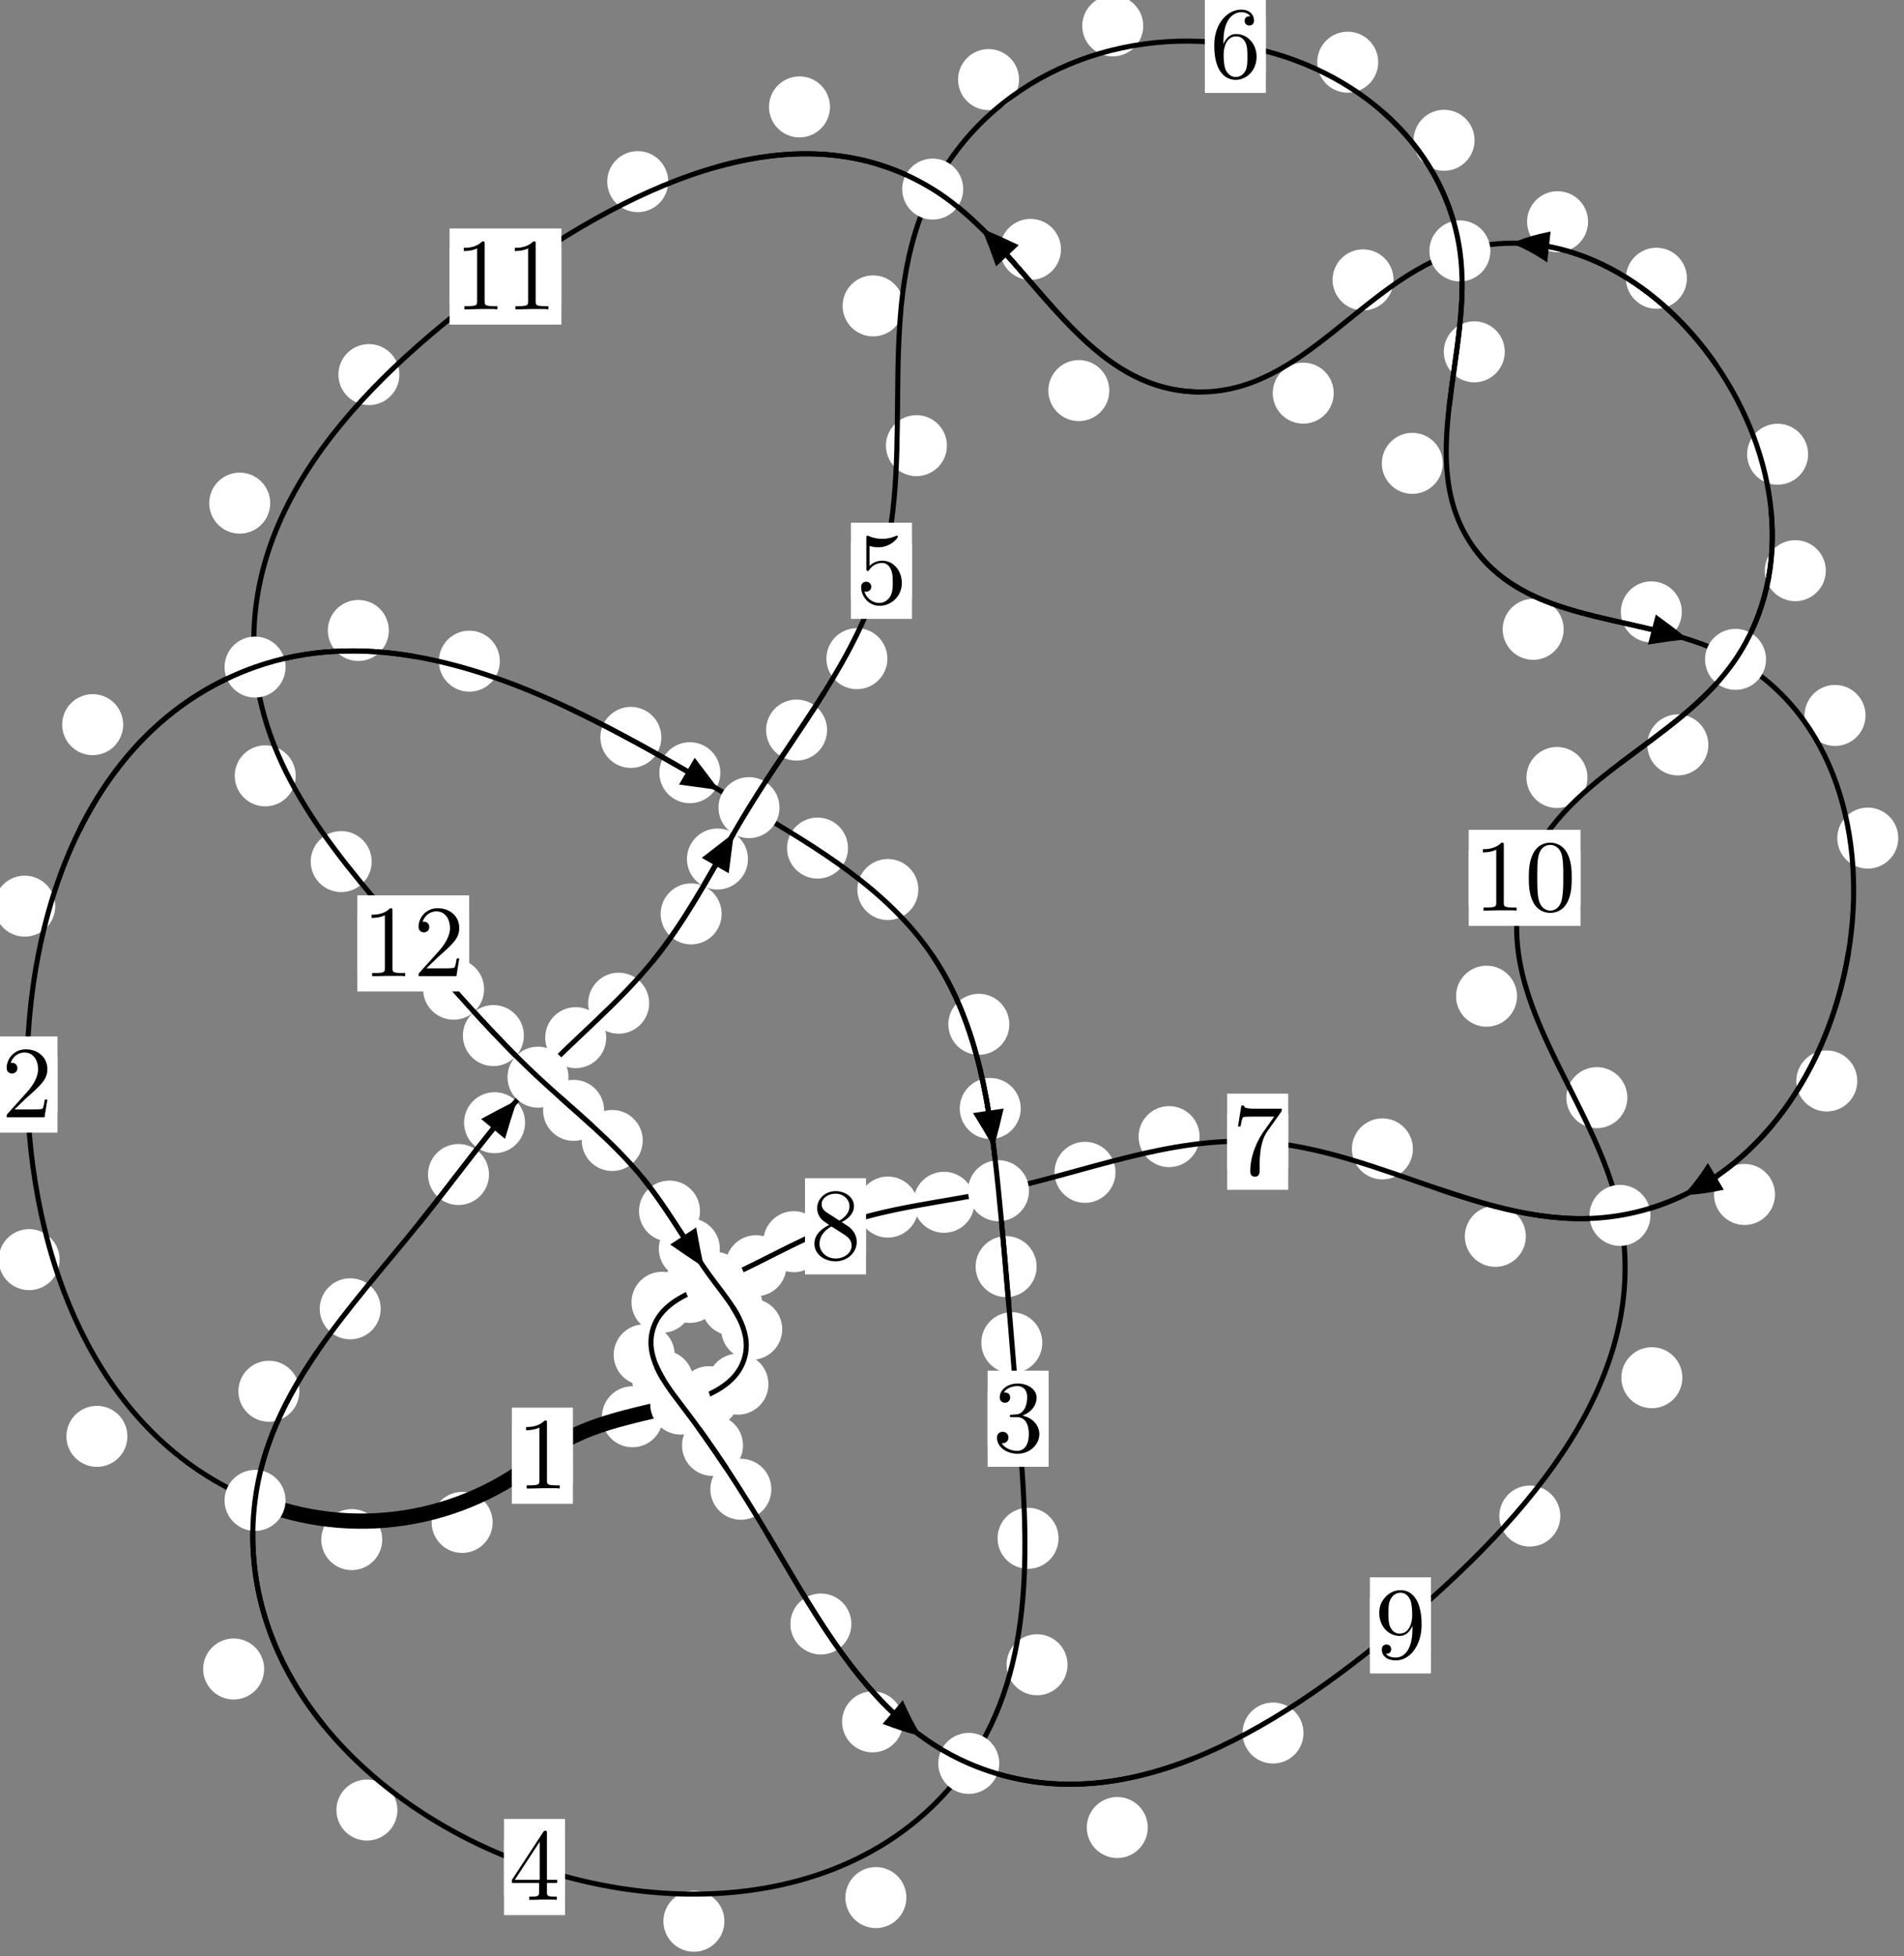 <?xml version="1.0"?>
<!-- Created by MetaPost 1.999 on 2021.07.06:0012 -->
<svg version="1.1" xmlns="http://www.w3.org/2000/svg" xmlns:xlink="http://www.w3.org/1999/xlink" width="186.632" height="191.671" viewBox="0 0 186.632 191.671">
<rect x="0" y="0" width="186.632" height="191.671" fill="#808080" stroke="none"/>
<!-- Original BoundingBox: -25.562943 -44.219406 161.069290 147.451782 -->
  <defs>
    <g transform="scale(0.01,0.01)" id="GLYPHcmr10_48">
      <path style="fill-rule: evenodd;" d="M460 -320C460 -400,455 -480,420 -554C374 -650,292 -666,250 -666C190 -666,117 -640,76 -547C44 -478,39 -400,39 -320C39 -245,43 -155,84 -79C127 2,200 22,249 22C303 22,379 1,423 -94C455 -163,460 -241,460 -320M249 -0C210 -0,151 -25,133 -121C122 -181,122 -273,122 -332C122 -396,122 -462,130 -516C149 -635,224 -644,249 -644C282 -644,348 -626,367 -527C377 -471,377 -395,377 -332C377 -257,377 -189,366 -125C351 -30,294 -0,249 -0"></path>
    </g>
    <g transform="scale(0.01,0.01)" id="GLYPHcmr10_49">
      <path style="fill-rule: evenodd;" d="M294 -640C294 -664,294 -666,271 -666C209 -602,121 -602,89 -602L89 -571C109 -571,168 -571,220 -597L220 -79C220 -43,217 -31,127 -31L95 -31L95 -0L257 -0L130 -3L217 -3L257 -3L297 -3L384 -3L419 -0L419 -31L387 -31C297 -31,294 -42,294 -79"></path>
    </g>
    <g transform="scale(0.01,0.01)" id="GLYPHcmr10_50">
      <path style="fill-rule: evenodd;" d="M127 -77L233 -180C389 -318,449 -372,449 -472C449 -586,359 -666,237 -666C124 -666,50 -574,50 -485C50 -429,100 -429,103 -429C120 -429,155 -441,155 -482C155 -508,137 -534,102 -534C94 -534,92 -534,89 -533C112 -598,166 -635,224 -635C315 -635,358 -554,358 -472C358 -392,308 -313,253 -251L61 -37C50 -26,50 -24,50 -0L421 -0L449 -174L424 -174C419 -144,412 -100,402 -85C395 -77,329 -77,307 -77"></path>
    </g>
    <g transform="scale(0.01,0.01)" id="GLYPHcmr10_51">
      <path style="fill-rule: evenodd;" d="M290 -352C372 -379,430 -449,430 -528C430 -610,342 -666,246 -666C145 -666,69 -606,69 -530C69 -497,91 -478,120 -478C151 -478,171 -500,171 -529C171 -579,124 -579,109 -579C140 -628,206 -641,242 -641C283 -641,338 -619,338 -529C338 -517,336 -459,310 -415C280 -367,246 -364,221 -363C213 -362,189 -360,182 -360C174 -359,167 -358,167 -348C167 -337,174 -337,191 -337L235 -337C317 -337,354 -269,354 -171C354 -35,285 -6,241 -6C198 -6,123 -23,88 -82C123 -77,154 -99,154 -137C154 -173,127 -193,98 -193C74 -193,42 -179,42 -135C42 -44,135 22,244 22C366 22,457 -69,457 -171C457 -253,394 -331,290 -352"></path>
    </g>
    <g transform="scale(0.01,0.01)" id="GLYPHcmr10_52">
      <path style="fill-rule: evenodd;" d="M294 -165L294 -78C294 -42,292 -31,218 -31L197 -31L197 -0L332 -0L238 -3L290 -3L332 -3L374 -3L427 -3L468 -0L468 -31L447 -31C373 -31,371 -42,371 -78L371 -165L471 -165L471 -196L371 -196L371 -651C371 -671,371 -677,355 -677C346 -677,343 -677,335 -665L28 -196L28 -165M300 -196L56 -196L300 -569"></path>
    </g>
    <g transform="scale(0.01,0.01)" id="GLYPHcmr10_53">
      <path style="fill-rule: evenodd;" d="M449 -201C449 -320,367 -420,259 -420C211 -420,168 -404,132 -369L132 -564C152 -558,185 -551,217 -551C340 -551,410 -642,410 -655C410 -661,407 -666,400 -666C399 -666,397 -666,392 -663C372 -654,323 -634,256 -634C216 -634,170 -641,123 -662C115 -665,113 -665,111 -665C101 -665,101 -657,101 -641L101 -345C101 -327,101 -319,115 -319C122 -319,124 -322,128 -328C139 -344,176 -398,257 -398C309 -398,334 -352,342 -334C358 -297,360 -258,360 -208C360 -173,360 -113,336 -71C312 -32,275 -6,229 -6C156 -6,99 -59,82 -118C85 -117,88 -116,99 -116C132 -116,149 -141,149 -165C149 -189,132 -214,99 -214C85 -214,50 -207,50 -161C50 -75,119 22,231 22C347 22,449 -74,449 -201"></path>
    </g>
    <g transform="scale(0.01,0.01)" id="GLYPHcmr10_54">
      <path style="fill-rule: evenodd;" d="M132 -328L132 -352C132 -605,256 -641,307 -641C331 -641,373 -635,395 -601C380 -601,340 -601,340 -556C340 -525,364 -510,386 -510C402 -510,432 -519,432 -558C432 -618,388 -666,305 -666C177 -666,42 -537,42 -316C42 -49,158 22,251 22C362 22,457 -72,457 -204C457 -331,368 -427,257 -427C189 -427,152 -376,132 -328M251 -6C188 -6,158 -66,152 -81C134 -128,134 -208,134 -226C134 -304,166 -404,256 -404C272 -404,318 -404,349 -342C367 -305,367 -254,367 -205C367 -157,367 -107,350 -71C320 -11,274 -6,251 -6"></path>
    </g>
    <g transform="scale(0.01,0.01)" id="GLYPHcmr10_55">
      <path style="fill-rule: evenodd;" d="M476 -609C485 -621,485 -623,485 -644L242 -644C120 -644,118 -657,114 -676L89 -676L56 -470L81 -470C84 -486,93 -549,106 -561C113 -567,191 -567,204 -567L411 -567C400 -551,321 -442,299 -409C209 -274,176 -135,176 -33C176 -23,176 22,222 22C268 22,268 -23,268 -33L268 -84C268 -139,271 -194,279 -248C283 -271,297 -357,341 -419"></path>
    </g>
    <g transform="scale(0.01,0.01)" id="GLYPHcmr10_56">
      <path style="fill-rule: evenodd;" d="M163 -457C117 -487,113 -521,113 -538C113 -599,178 -641,249 -641C322 -641,386 -589,386 -517C386 -460,347 -412,287 -377M309 -362C381 -399,430 -451,430 -517C430 -609,341 -666,250 -666C150 -666,69 -592,69 -499C69 -481,71 -436,113 -389C124 -377,161 -352,186 -335C128 -306,42 -250,42 -151C42 -45,144 22,249 22C362 22,457 -61,457 -168C457 -204,446 -249,408 -291C389 -312,373 -322,309 -362M209 -320L332 -242C360 -223,407 -193,407 -132C407 -58,332 -6,250 -6C164 -6,92 -68,92 -151C92 -209,124 -273,209 -320"></path>
    </g>
    <g transform="scale(0.01,0.01)" id="GLYPHcmr10_57">
      <path style="fill-rule: evenodd;" d="M367 -318L367 -286C367 -52,263 -6,205 -6C188 -6,134 -8,107 -42C151 -42,159 -71,159 -88C159 -119,135 -134,113 -134C97 -134,67 -125,67 -86C67 -19,121 22,206 22C335 22,457 -114,457 -329C457 -598,342 -666,253 -666C198 -666,149 -648,106 -603C65 -558,42 -516,42 -441C42 -316,130 -218,242 -218C303 -218,344 -260,367 -318M243 -241C227 -241,181 -241,150 -304C132 -341,132 -391,132 -440C132 -494,132 -541,153 -578C180 -628,218 -641,253 -641C299 -641,332 -607,349 -562C361 -530,365 -467,365 -421C365 -338,331 -241,243 -241"></path>
    </g>
  </defs>
  <path d="M48.288 149.156C48.288 148.363,47.973 147.603,47.413 147.043C46.852 146.482,46.092 146.167,45.3 146.167C44.507 146.167,43.747 146.482,43.186 147.043C42.626 147.603,42.311 148.363,42.311 149.156C42.311 149.949,42.626 150.709,43.186 151.269C43.747 151.83,44.507 152.145,45.3 152.145C46.092 152.145,46.852 151.83,47.413 151.269C47.973 150.709,48.288 149.949,48.288 149.156Z" style="fill: rgb(100%,100%,100%);stroke: none;"></path>
  <path d="M56.154 142.621C56.154 141.828,55.839 141.068,55.278 140.508C54.718 139.947,53.958 139.632,53.165 139.632C52.372 139.632,51.612 139.947,51.052 140.508C50.491 141.068,50.176 141.828,50.176 142.621C50.176 143.414,50.491 144.174,51.052 144.734C51.612 145.295,52.372 145.61,53.165 145.61C53.958 145.61,54.718 145.295,55.278 144.734C55.839 144.174,56.154 143.414,56.154 142.621Z" style="fill: rgb(100%,100%,100%);stroke: none;"></path>
  <path d="M12.488 140.722C12.488 139.93,12.173 139.169,11.612 138.609C11.052 138.049,10.292 137.734,9.499 137.734C8.706 137.734,7.946 138.049,7.386 138.609C6.825 139.169,6.51 139.93,6.51 140.722C6.51 141.515,6.825 142.275,7.386 142.836C7.946 143.396,8.706 143.711,9.499 143.711C10.292 143.711,11.052 143.396,11.612 142.836C12.173 142.275,12.488 141.515,12.488 140.722Z" style="fill: rgb(100%,100%,100%);stroke: none;"></path>
  <path d="M37.467 150.839C37.467 150.046,37.152 149.286,36.592 148.725C36.031 148.165,35.271 147.85,34.478 147.85C33.686 147.85,32.926 148.165,32.365 148.725C31.805 149.286,31.49 150.046,31.49 150.839C31.49 151.631,31.805 152.391,32.365 152.952C32.926 153.512,33.686 153.827,34.478 153.827C35.271 153.827,36.031 153.512,36.592 152.952C37.152 152.391,37.467 151.631,37.467 150.839Z" style="fill: rgb(100%,100%,100%);stroke: none;"></path>
  <path d="M5.415 88.778C5.415 87.986,5.1 87.226,4.539 86.665C3.979 86.105,3.218 85.79,2.426 85.79C1.633 85.79,0.873 86.105,0.312 86.665C-0.248 87.226,-0.563 87.986,-0.563 88.778C-0.563 89.571,-0.248 90.331,0.312 90.892C0.873 91.452,1.633 91.767,2.426 91.767C3.218 91.767,3.979 91.452,4.539 90.892C5.1 90.331,5.415 89.571,5.415 88.778Z" style="fill: rgb(100%,100%,100%);stroke: none;"></path>
  <path d="M5.846 123.411C5.846 122.618,5.531 121.858,4.97 121.298C4.41 120.737,3.65 120.422,2.857 120.422C2.064 120.422,1.304 120.737,0.744 121.298C0.183 121.858,-0.132 122.618,-0.132 123.411C-0.132 124.204,0.183 124.964,0.744 125.524C1.304 126.085,2.064 126.4,2.857 126.4C3.65 126.4,4.41 126.085,4.97 125.524C5.531 124.964,5.846 124.204,5.846 123.411Z" style="fill: rgb(100%,100%,100%);stroke: none;"></path>
  <path d="M38.114 61.767C38.114 60.974,37.799 60.214,37.239 59.654C36.678 59.093,35.918 58.778,35.125 58.778C34.333 58.778,33.572 59.093,33.012 59.654C32.451 60.214,32.136 60.974,32.136 61.767C32.136 62.56,32.451 63.32,33.012 63.88C33.572 64.441,34.333 64.756,35.125 64.756C35.918 64.756,36.678 64.441,37.239 63.88C37.799 63.32,38.114 62.56,38.114 61.767Z" style="fill: rgb(100%,100%,100%);stroke: none;"></path>
  <path d="M12.074 70.996C12.074 70.204,11.759 69.443,11.198 68.883C10.638 68.322,9.878 68.007,9.085 68.007C8.292 68.007,7.532 68.322,6.972 68.883C6.411 69.443,6.096 70.204,6.096 70.996C6.096 71.789,6.411 72.549,6.972 73.11C7.532 73.67,8.292 73.985,9.085 73.985C9.878 73.985,10.638 73.67,11.198 73.11C11.759 72.549,12.074 71.789,12.074 70.996Z" style="fill: rgb(100%,100%,100%);stroke: none;"></path>
  <path d="M64.826 72.245C64.826 71.453,64.511 70.692,63.95 70.132C63.39 69.571,62.63 69.257,61.837 69.257C61.044 69.257,60.284 69.571,59.724 70.132C59.163 70.692,58.848 71.453,58.848 72.245C58.848 73.038,59.163 73.798,59.724 74.359C60.284 74.919,61.044 75.234,61.837 75.234C62.63 75.234,63.39 74.919,63.95 74.359C64.511 73.798,64.826 73.038,64.826 72.245Z" style="fill: rgb(100%,100%,100%);stroke: none;"></path>
  <path d="M48.994 64.776C48.994 63.984,48.679 63.224,48.119 62.663C47.558 62.103,46.798 61.788,46.005 61.788C45.213 61.788,44.453 62.103,43.892 62.663C43.332 63.224,43.017 63.984,43.017 64.776C43.017 65.569,43.332 66.329,43.892 66.89C44.453 67.45,45.213 67.765,46.005 67.765C46.798 67.765,47.558 67.45,48.119 66.89C48.679 66.329,48.994 65.569,48.994 64.776Z" style="fill: rgb(100%,100%,100%);stroke: none;"></path>
  <path d="M83.123 83.089C83.123 82.297,82.808 81.536,82.248 80.976C81.687 80.416,80.927 80.101,80.134 80.101C79.342 80.101,78.581 80.416,78.021 80.976C77.46 81.536,77.146 82.297,77.146 83.089C77.146 83.882,77.46 84.642,78.021 85.203C78.581 85.763,79.342 86.078,80.134 86.078C80.927 86.078,81.687 85.763,82.248 85.203C82.808 84.642,83.123 83.882,83.123 83.089Z" style="fill: rgb(100%,100%,100%);stroke: none;"></path>
  <path d="M70.609 75.705C70.609 74.913,70.294 74.152,69.733 73.592C69.173 73.032,68.413 72.717,67.62 72.717C66.827 72.717,66.067 73.032,65.507 73.592C64.946 74.152,64.631 74.913,64.631 75.705C64.631 76.498,64.946 77.258,65.507 77.819C66.067 78.379,66.827 78.694,67.62 78.694C68.413 78.694,69.173 78.379,69.733 77.819C70.294 77.258,70.609 76.498,70.609 75.705Z" style="fill: rgb(100%,100%,100%);stroke: none;"></path>
  <path d="M98.934 100.354C98.934 99.561,98.619 98.801,98.059 98.241C97.499 97.68,96.738 97.365,95.946 97.365C95.153 97.365,94.393 97.68,93.832 98.241C93.272 98.801,92.957 99.561,92.957 100.354C92.957 101.147,93.272 101.907,93.832 102.467C94.393 103.028,95.153 103.343,95.946 103.343C96.738 103.343,97.499 103.028,98.059 102.467C98.619 101.907,98.934 101.147,98.934 100.354Z" style="fill: rgb(100%,100%,100%);stroke: none;"></path>
  <path d="M90.017 87.151C90.017 86.358,89.702 85.598,89.141 85.038C88.581 84.477,87.821 84.162,87.028 84.162C86.235 84.162,85.475 84.477,84.915 85.038C84.354 85.598,84.039 86.358,84.039 87.151C84.039 87.944,84.354 88.704,84.915 89.264C85.475 89.825,86.235 90.14,87.028 90.14C87.821 90.14,88.581 89.825,89.141 89.264C89.702 88.704,90.017 87.944,90.017 87.151Z" style="fill: rgb(100%,100%,100%);stroke: none;"></path>
  <path d="M101.61 124.094C101.61 123.301,101.295 122.541,100.734 121.981C100.174 121.42,99.414 121.105,98.621 121.105C97.828 121.105,97.068 121.42,96.508 121.981C95.947 122.541,95.632 123.301,95.632 124.094C95.632 124.887,95.947 125.647,96.508 126.207C97.068 126.768,97.828 127.083,98.621 127.083C99.414 127.083,100.174 126.768,100.734 126.207C101.295 125.647,101.61 124.887,101.61 124.094Z" style="fill: rgb(100%,100%,100%);stroke: none;"></path>
  <path d="M100.053 108.599C100.053 107.806,99.738 107.046,99.177 106.486C98.617 105.925,97.857 105.61,97.064 105.61C96.271 105.61,95.511 105.925,94.951 106.486C94.39 107.046,94.075 107.806,94.075 108.599C94.075 109.392,94.39 110.152,94.951 110.712C95.511 111.273,96.271 111.588,97.064 111.588C97.857 111.588,98.617 111.273,99.177 110.712C99.738 110.152,100.053 109.392,100.053 108.599Z" style="fill: rgb(100%,100%,100%);stroke: none;"></path>
  <path d="M103.76 150.71C103.76 149.917,103.445 149.157,102.885 148.597C102.324 148.036,101.564 147.721,100.771 147.721C99.979 147.721,99.218 148.036,98.658 148.597C98.097 149.157,97.783 149.917,97.783 150.71C97.783 151.503,98.097 152.263,98.658 152.823C99.218 153.384,99.979 153.699,100.771 153.699C101.564 153.699,102.324 153.384,102.885 152.823C103.445 152.263,103.76 151.503,103.76 150.71Z" style="fill: rgb(100%,100%,100%);stroke: none;"></path>
  <path d="M102.166 131.548C102.166 130.756,101.852 129.995,101.291 129.435C100.731 128.874,99.97 128.559,99.178 128.559C98.385 128.559,97.625 128.874,97.064 129.435C96.504 129.995,96.189 130.756,96.189 131.548C96.189 132.341,96.504 133.101,97.064 133.662C97.625 134.222,98.385 134.537,99.178 134.537C99.97 134.537,100.731 134.222,101.291 133.662C101.852 133.101,102.166 132.341,102.166 131.548Z" style="fill: rgb(100%,100%,100%);stroke: none;"></path>
  <path d="M88.843 185.911C88.843 185.119,88.528 184.358,87.967 183.798C87.407 183.237,86.647 182.923,85.854 182.923C85.061 182.923,84.301 183.237,83.741 183.798C83.18 184.358,82.865 185.119,82.865 185.911C82.865 186.704,83.18 187.464,83.741 188.025C84.301 188.585,85.061 188.9,85.854 188.9C86.647 188.9,87.407 188.585,87.967 188.025C88.528 187.464,88.843 186.704,88.843 185.911Z" style="fill: rgb(100%,100%,100%);stroke: none;"></path>
  <path d="M104.641 163.099C104.641 162.307,104.326 161.547,103.765 160.986C103.205 160.426,102.445 160.111,101.652 160.111C100.859 160.111,100.099 160.426,99.539 160.986C98.978 161.547,98.663 162.307,98.663 163.099C98.663 163.892,98.978 164.652,99.539 165.213C100.099 165.773,100.859 166.088,101.652 166.088C102.445 166.088,103.205 165.773,103.765 165.213C104.326 164.652,104.641 163.892,104.641 163.099Z" style="fill: rgb(100%,100%,100%);stroke: none;"></path>
  <path d="M38.953 177.336C38.953 176.544,38.639 175.784,38.078 175.223C37.518 174.663,36.757 174.348,35.965 174.348C35.172 174.348,34.412 174.663,33.851 175.223C33.291 175.784,32.976 176.544,32.976 177.336C32.976 178.129,33.291 178.889,33.851 179.45C34.412 180.01,35.172 180.325,35.965 180.325C36.757 180.325,37.518 180.01,38.078 179.45C38.639 178.889,38.953 178.129,38.953 177.336Z" style="fill: rgb(100%,100%,100%);stroke: none;"></path>
  <path d="M71.006 188.231C71.006 187.438,70.691 186.678,70.131 186.117C69.57 185.557,68.81 185.242,68.017 185.242C67.225 185.242,66.464 185.557,65.904 186.117C65.344 186.678,65.029 187.438,65.029 188.231C65.029 189.023,65.344 189.784,65.904 190.344C66.464 190.904,67.225 191.219,68.017 191.219C68.81 191.219,69.57 190.904,70.131 190.344C70.691 189.784,71.006 189.023,71.006 188.231Z" style="fill: rgb(100%,100%,100%);stroke: none;"></path>
  <path d="M29.347 136.303C29.347 135.511,29.032 134.751,28.471 134.19C27.911 133.63,27.151 133.315,26.358 133.315C25.565 133.315,24.805 133.63,24.245 134.19C23.684 134.751,23.369 135.511,23.369 136.303C23.369 137.096,23.684 137.856,24.245 138.417C24.805 138.977,25.565 139.292,26.358 139.292C27.151 139.292,27.911 138.977,28.471 138.417C29.032 137.856,29.347 137.096,29.347 136.303Z" style="fill: rgb(100%,100%,100%);stroke: none;"></path>
  <path d="M25.892 163.516C25.892 162.723,25.577 161.963,25.017 161.403C24.456 160.842,23.696 160.527,22.903 160.527C22.111 160.527,21.35 160.842,20.79 161.403C20.229 161.963,19.914 162.723,19.914 163.516C19.914 164.309,20.229 165.069,20.79 165.629C21.35 166.19,22.111 166.505,22.903 166.505C23.696 166.505,24.456 166.19,25.017 165.629C25.577 165.069,25.892 164.309,25.892 163.516Z" style="fill: rgb(100%,100%,100%);stroke: none;"></path>
  <path d="M47.93 115.07C47.93 114.277,47.615 113.517,47.055 112.957C46.494 112.396,45.734 112.081,44.942 112.081C44.149 112.081,43.389 112.396,42.828 112.957C42.268 113.517,41.953 114.277,41.953 115.07C41.953 115.863,42.268 116.623,42.828 117.183C43.389 117.744,44.149 118.059,44.942 118.059C45.734 118.059,46.494 117.744,47.055 117.183C47.615 116.623,47.93 115.863,47.93 115.07Z" style="fill: rgb(100%,100%,100%);stroke: none;"></path>
  <path d="M37.317 128.226C37.317 127.434,37.002 126.674,36.442 126.113C35.881 125.553,35.121 125.238,34.329 125.238C33.536 125.238,32.776 125.553,32.215 126.113C31.655 126.674,31.34 127.434,31.34 128.226C31.34 129.019,31.655 129.779,32.215 130.34C32.776 130.9,33.536 131.215,34.329 131.215C35.121 131.215,35.881 130.9,36.442 130.34C37.002 129.779,37.317 129.019,37.317 128.226Z" style="fill: rgb(100%,100%,100%);stroke: none;"></path>
  <path d="M59.421 101.662C59.421 100.869,59.106 100.109,58.545 99.548C57.985 98.988,57.225 98.673,56.432 98.673C55.639 98.673,54.879 98.988,54.319 99.548C53.758 100.109,53.443 100.869,53.443 101.662C53.443 102.454,53.758 103.215,54.319 103.775C54.879 104.336,55.639 104.65,56.432 104.65C57.225 104.65,57.985 104.336,58.545 103.775C59.106 103.215,59.421 102.454,59.421 101.662Z" style="fill: rgb(100%,100%,100%);stroke: none;"></path>
  <path d="M51.467 109.994C51.467 109.201,51.152 108.441,50.592 107.88C50.031 107.32,49.271 107.005,48.478 107.005C47.686 107.005,46.926 107.32,46.365 107.88C45.805 108.441,45.49 109.201,45.49 109.994C45.49 110.786,45.805 111.546,46.365 112.107C46.926 112.667,47.686 112.982,48.478 112.982C49.271 112.982,50.031 112.667,50.592 112.107C51.152 111.546,51.467 110.786,51.467 109.994Z" style="fill: rgb(100%,100%,100%);stroke: none;"></path>
  <path d="M70.736 89.537C70.736 88.745,70.421 87.984,69.861 87.424C69.3 86.863,68.54 86.548,67.747 86.548C66.955 86.548,66.195 86.863,65.634 87.424C65.074 87.984,64.759 88.745,64.759 89.537C64.759 90.33,65.074 91.09,65.634 91.651C66.195 92.211,66.955 92.526,67.747 92.526C68.54 92.526,69.3 92.211,69.861 91.651C70.421 91.09,70.736 90.33,70.736 89.537Z" style="fill: rgb(100%,100%,100%);stroke: none;"></path>
  <path d="M63.631 98.286C63.631 97.494,63.316 96.733,62.756 96.173C62.195 95.612,61.435 95.297,60.642 95.297C59.85 95.297,59.09 95.612,58.529 96.173C57.969 96.733,57.654 97.494,57.654 98.286C57.654 99.079,57.969 99.839,58.529 100.4C59.09 100.96,59.85 101.275,60.642 101.275C61.435 101.275,62.195 100.96,62.756 100.4C63.316 99.839,63.631 99.079,63.631 98.286Z" style="fill: rgb(100%,100%,100%);stroke: none;"></path>
  <path d="M81.069 71.528C81.069 70.736,80.754 69.975,80.193 69.415C79.633 68.855,78.873 68.54,78.08 68.54C77.287 68.54,76.527 68.855,75.967 69.415C75.406 69.975,75.091 70.736,75.091 71.528C75.091 72.321,75.406 73.081,75.967 73.642C76.527 74.202,77.287 74.517,78.08 74.517C78.873 74.517,79.633 74.202,80.193 73.642C80.754 73.081,81.069 72.321,81.069 71.528Z" style="fill: rgb(100%,100%,100%);stroke: none;"></path>
  <path d="M73.314 84.162C73.314 83.369,72.999 82.609,72.438 82.049C71.878 81.488,71.118 81.173,70.325 81.173C69.532 81.173,68.772 81.488,68.212 82.049C67.651 82.609,67.336 83.369,67.336 84.162C67.336 84.955,67.651 85.715,68.212 86.275C68.772 86.836,69.532 87.151,70.325 87.151C71.118 87.151,71.878 86.836,72.438 86.275C72.999 85.715,73.314 84.955,73.314 84.162Z" style="fill: rgb(100%,100%,100%);stroke: none;"></path>
  <path d="M92.818 43.661C92.818 42.869,92.503 42.109,91.943 41.548C91.382 40.988,90.622 40.673,89.829 40.673C89.037 40.673,88.277 40.988,87.716 41.548C87.156 42.109,86.841 42.869,86.841 43.661C86.841 44.454,87.156 45.214,87.716 45.775C88.277 46.335,89.037 46.65,89.829 46.65C90.622 46.65,91.382 46.335,91.943 45.775C92.503 45.214,92.818 44.454,92.818 43.661Z" style="fill: rgb(100%,100%,100%);stroke: none;"></path>
  <path d="M86.982 64.532C86.982 63.74,86.667 62.979,86.106 62.419C85.546 61.858,84.786 61.544,83.993 61.544C83.2 61.544,82.44 61.858,81.88 62.419C81.319 62.979,81.004 63.74,81.004 64.532C81.004 65.325,81.319 66.085,81.88 66.646C82.44 67.206,83.2 67.521,83.993 67.521C84.786 67.521,85.546 67.206,86.106 66.646C86.667 66.085,86.982 65.325,86.982 64.532Z" style="fill: rgb(100%,100%,100%);stroke: none;"></path>
  <path d="M99.89 7.799C99.89 7.006,99.575 6.246,99.014 5.685C98.454 5.125,97.694 4.81,96.901 4.81C96.108 4.81,95.348 5.125,94.788 5.685C94.227 6.246,93.912 7.006,93.912 7.799C93.912 8.591,94.227 9.351,94.788 9.912C95.348 10.472,96.108 10.787,96.901 10.787C97.694 10.787,98.454 10.472,99.014 9.912C99.575 9.351,99.89 8.591,99.89 7.799Z" style="fill: rgb(100%,100%,100%);stroke: none;"></path>
  <path d="M88.572 29.97C88.572 29.177,88.257 28.417,87.697 27.857C87.136 27.296,86.376 26.981,85.583 26.981C84.791 26.981,84.03 27.296,83.47 27.857C82.91 28.417,82.595 29.177,82.595 29.97C82.595 30.763,82.91 31.523,83.47 32.083C84.03 32.644,84.791 32.959,85.583 32.959C86.376 32.959,87.136 32.644,87.697 32.083C88.257 31.523,88.572 30.763,88.572 29.97Z" style="fill: rgb(100%,100%,100%);stroke: none;"></path>
  <path d="M135.094 6.093C135.094 5.3,134.779 4.54,134.219 3.98C133.658 3.419,132.898 3.104,132.106 3.104C131.313 3.104,130.553 3.419,129.992 3.98C129.432 4.54,129.117 5.3,129.117 6.093C129.117 6.886,129.432 7.646,129.992 8.206C130.553 8.767,131.313 9.082,132.106 9.082C132.898 9.082,133.658 8.767,134.219 8.206C134.779 7.646,135.094 6.886,135.094 6.093Z" style="fill: rgb(100%,100%,100%);stroke: none;"></path>
  <path d="M112.061 2.537C112.061 1.744,111.746 0.984,111.186 0.424C110.625 -0.137,109.865 -0.452,109.072 -0.452C108.279 -0.452,107.519 -0.137,106.959 0.424C106.398 0.984,106.083 1.744,106.083 2.537C106.083 3.33,106.398 4.09,106.959 4.65C107.519 5.211,108.279 5.526,109.072 5.526C109.865 5.526,110.625 5.211,111.186 4.65C111.746 4.09,112.061 3.33,112.061 2.537Z" style="fill: rgb(100%,100%,100%);stroke: none;"></path>
  <path d="M147.499 34.468C147.499 33.676,147.185 32.915,146.624 32.355C146.064 31.795,145.303 31.48,144.511 31.48C143.718 31.48,142.958 31.795,142.397 32.355C141.837 32.915,141.522 33.676,141.522 34.468C141.522 35.261,141.837 36.021,142.397 36.582C142.958 37.142,143.718 37.457,144.511 37.457C145.303 37.457,146.064 37.142,146.624 36.582C147.185 36.021,147.499 35.261,147.499 34.468Z" style="fill: rgb(100%,100%,100%);stroke: none;"></path>
  <path d="M144.539 13.746C144.539 12.953,144.224 12.193,143.663 11.632C143.103 11.072,142.343 10.757,141.55 10.757C140.757 10.757,139.997 11.072,139.437 11.632C138.876 12.193,138.561 12.953,138.561 13.746C138.561 14.538,138.876 15.299,139.437 15.859C139.997 16.42,140.757 16.734,141.55 16.734C142.343 16.734,143.103 16.42,143.663 15.859C144.224 15.299,144.539 14.538,144.539 13.746Z" style="fill: rgb(100%,100%,100%);stroke: none;"></path>
  <path d="M153.272 61.657C153.272 60.864,152.957 60.104,152.397 59.544C151.836 58.983,151.076 58.668,150.284 58.668C149.491 58.668,148.731 58.983,148.17 59.544C147.61 60.104,147.295 60.864,147.295 61.657C147.295 62.45,147.61 63.21,148.17 63.77C148.731 64.331,149.491 64.646,150.284 64.646C151.076 64.646,151.836 64.331,152.397 63.77C152.957 63.21,153.272 62.45,153.272 61.657Z" style="fill: rgb(100%,100%,100%);stroke: none;"></path>
  <path d="M141.425 45.396C141.425 44.603,141.11 43.843,140.55 43.282C139.989 42.722,139.229 42.407,138.436 42.407C137.644 42.407,136.884 42.722,136.323 43.282C135.763 43.843,135.448 44.603,135.448 45.396C135.448 46.188,135.763 46.949,136.323 47.509C136.884 48.07,137.644 48.384,138.436 48.384C139.229 48.384,139.989 48.07,140.55 47.509C141.11 46.949,141.425 46.188,141.425 45.396Z" style="fill: rgb(100%,100%,100%);stroke: none;"></path>
  <path d="M182.861 70.093C182.861 69.3,182.546 68.54,181.986 67.979C181.425 67.419,180.665 67.104,179.872 67.104C179.08 67.104,178.319 67.419,177.759 67.979C177.199 68.54,176.884 69.3,176.884 70.093C176.884 70.885,177.199 71.645,177.759 72.206C178.319 72.766,179.08 73.081,179.872 73.081C180.665 73.081,181.425 72.766,181.986 72.206C182.546 71.645,182.861 70.885,182.861 70.093Z" style="fill: rgb(100%,100%,100%);stroke: none;"></path>
  <path d="M164.854 59.949C164.854 59.156,164.539 58.396,163.978 57.835C163.418 57.275,162.658 56.96,161.865 56.96C161.072 56.96,160.312 57.275,159.752 57.835C159.191 58.396,158.876 59.156,158.876 59.949C158.876 60.741,159.191 61.501,159.752 62.062C160.312 62.622,161.072 62.937,161.865 62.937C162.658 62.937,163.418 62.622,163.978 62.062C164.539 61.501,164.854 60.741,164.854 59.949Z" style="fill: rgb(100%,100%,100%);stroke: none;"></path>
  <path d="M182.053 105.906C182.053 105.113,181.738 104.353,181.178 103.793C180.617 103.232,179.857 102.917,179.064 102.917C178.272 102.917,177.511 103.232,176.951 103.793C176.391 104.353,176.076 105.113,176.076 105.906C176.076 106.699,176.391 107.459,176.951 108.019C177.511 108.58,178.272 108.895,179.064 108.895C179.857 108.895,180.617 108.58,181.178 108.019C181.738 107.459,182.053 106.699,182.053 105.906Z" style="fill: rgb(100%,100%,100%);stroke: none;"></path>
  <path d="M186.069 82.11C186.069 81.317,185.754 80.557,185.194 79.997C184.633 79.436,183.873 79.121,183.081 79.121C182.288 79.121,181.528 79.436,180.967 79.997C180.407 80.557,180.092 81.317,180.092 82.11C180.092 82.903,180.407 83.663,180.967 84.223C181.528 84.784,182.288 85.099,183.081 85.099C183.873 85.099,184.633 84.784,185.194 84.223C185.754 83.663,186.069 82.903,186.069 82.11Z" style="fill: rgb(100%,100%,100%);stroke: none;"></path>
  <path d="M149.564 121.127C149.564 120.334,149.249 119.574,148.689 119.014C148.128 118.453,147.368 118.138,146.575 118.138C145.783 118.138,145.022 118.453,144.462 119.014C143.901 119.574,143.586 120.334,143.586 121.127C143.586 121.92,143.901 122.68,144.462 123.24C145.022 123.801,145.783 124.116,146.575 124.116C147.368 124.116,148.128 123.801,148.689 123.24C149.249 122.68,149.564 121.92,149.564 121.127Z" style="fill: rgb(100%,100%,100%);stroke: none;"></path>
  <path d="M173.988 117.025C173.988 116.232,173.673 115.472,173.112 114.911C172.552 114.351,171.792 114.036,170.999 114.036C170.206 114.036,169.446 114.351,168.886 114.911C168.325 115.472,168.01 116.232,168.01 117.025C168.01 117.817,168.325 118.578,168.886 119.138C169.446 119.699,170.206 120.013,170.999 120.013C171.792 120.013,172.552 119.699,173.112 119.138C173.673 118.578,173.988 117.817,173.988 117.025Z" style="fill: rgb(100%,100%,100%);stroke: none;"></path>
  <path d="M117.585 111.357C117.585 110.564,117.27 109.804,116.709 109.243C116.149 108.683,115.389 108.368,114.596 108.368C113.803 108.368,113.043 108.683,112.483 109.243C111.922 109.804,111.607 110.564,111.607 111.357C111.607 112.149,111.922 112.91,112.483 113.47C113.043 114.031,113.803 114.345,114.596 114.345C115.389 114.345,116.149 114.031,116.709 113.47C117.27 112.91,117.585 112.149,117.585 111.357Z" style="fill: rgb(100%,100%,100%);stroke: none;"></path>
  <path d="M138.493 112.561C138.493 111.769,138.178 111.008,137.618 110.448C137.057 109.887,136.297 109.572,135.504 109.572C134.712 109.572,133.951 109.887,133.391 110.448C132.83 111.008,132.515 111.769,132.515 112.561C132.515 113.354,132.83 114.114,133.391 114.675C133.951 115.235,134.712 115.55,135.504 115.55C136.297 115.55,137.057 115.235,137.618 114.675C138.178 114.114,138.493 113.354,138.493 112.561Z" style="fill: rgb(100%,100%,100%);stroke: none;"></path>
  <path d="M95.521 117.792C95.521 117,95.206 116.239,94.646 115.679C94.085 115.118,93.325 114.803,92.532 114.803C91.74 114.803,90.98 115.118,90.419 115.679C89.859 116.239,89.544 117,89.544 117.792C89.544 118.585,89.859 119.345,90.419 119.906C90.98 120.466,91.74 120.781,92.532 120.781C93.325 120.781,94.085 120.466,94.646 119.906C95.206 119.345,95.521 118.585,95.521 117.792Z" style="fill: rgb(100%,100%,100%);stroke: none;"></path>
  <path d="M109.342 114.855C109.342 114.062,109.027 113.302,108.466 112.742C107.906 112.181,107.146 111.866,106.353 111.866C105.56 111.866,104.8 112.181,104.24 112.742C103.679 113.302,103.364 114.062,103.364 114.855C103.364 115.648,103.679 116.408,104.24 116.968C104.8 117.529,105.56 117.844,106.353 117.844C107.146 117.844,107.906 117.529,108.466 116.968C109.027 116.408,109.342 115.648,109.342 114.855Z" style="fill: rgb(100%,100%,100%);stroke: none;"></path>
  <path d="M80.801 121.651C80.801 120.858,80.487 120.098,79.926 119.538C79.366 118.977,78.605 118.662,77.813 118.662C77.02 118.662,76.26 118.977,75.699 119.538C75.139 120.098,74.824 120.858,74.824 121.651C74.824 122.444,75.139 123.204,75.699 123.764C76.26 124.325,77.02 124.64,77.813 124.64C78.605 124.64,79.366 124.325,79.926 123.764C80.487 123.204,80.801 122.444,80.801 121.651Z" style="fill: rgb(100%,100%,100%);stroke: none;"></path>
  <path d="M90.018 118.261C90.018 117.468,89.703 116.708,89.142 116.148C88.582 115.587,87.822 115.272,87.029 115.272C86.236 115.272,85.476 115.587,84.916 116.148C84.355 116.708,84.04 117.468,84.04 118.261C84.04 119.054,84.355 119.814,84.916 120.374C85.476 120.935,86.236 121.25,87.029 121.25C87.822 121.25,88.582 120.935,89.142 120.374C89.703 119.814,90.018 119.054,90.018 118.261Z" style="fill: rgb(100%,100%,100%);stroke: none;"></path>
  <path d="M70.607 126.624C70.607 125.831,70.292 125.071,69.732 124.511C69.171 123.95,68.411 123.635,67.618 123.635C66.826 123.635,66.066 123.95,65.505 124.511C64.945 125.071,64.63 125.831,64.63 126.624C64.63 127.417,64.945 128.177,65.505 128.737C66.066 129.298,66.826 129.613,67.618 129.613C68.411 129.613,69.171 129.298,69.732 128.737C70.292 128.177,70.607 127.417,70.607 126.624Z" style="fill: rgb(100%,100%,100%);stroke: none;"></path>
  <path d="M77.091 124.008C77.091 123.215,76.776 122.455,76.215 121.894C75.655 121.334,74.895 121.019,74.102 121.019C73.309 121.019,72.549 121.334,71.989 121.894C71.428 122.455,71.113 123.215,71.113 124.008C71.113 124.8,71.428 125.561,71.989 126.121C72.549 126.682,73.309 126.996,74.102 126.996C74.895 126.996,75.655 126.682,76.215 126.121C76.776 125.561,77.091 124.8,77.091 124.008Z" style="fill: rgb(100%,100%,100%);stroke: none;"></path>
  <path d="M66.132 132.738C66.132 131.945,65.817 131.185,65.256 130.625C64.696 130.064,63.936 129.749,63.143 129.749C62.35 129.749,61.59 130.064,61.03 130.625C60.469 131.185,60.154 131.945,60.154 132.738C60.154 133.531,60.469 134.291,61.03 134.851C61.59 135.412,62.35 135.727,63.143 135.727C63.936 135.727,64.696 135.412,65.256 134.851C65.817 134.291,66.132 133.531,66.132 132.738Z" style="fill: rgb(100%,100%,100%);stroke: none;"></path>
  <path d="M67.879 127.589C67.879 126.796,67.564 126.036,67.003 125.476C66.443 124.915,65.683 124.6,64.89 124.6C64.097 124.6,63.337 124.915,62.777 125.476C62.216 126.036,61.901 126.796,61.901 127.589C61.901 128.382,62.216 129.142,62.777 129.702C63.337 130.263,64.097 130.578,64.89 130.578C65.683 130.578,66.443 130.263,67.003 129.702C67.564 129.142,67.879 128.382,67.879 127.589Z" style="fill: rgb(100%,100%,100%);stroke: none;"></path>
  <path d="M72.83 141.611C72.83 140.818,72.515 140.058,71.954 139.498C71.394 138.937,70.634 138.622,69.841 138.622C69.048 138.622,68.288 138.937,67.728 139.498C67.167 140.058,66.852 140.818,66.852 141.611C66.852 142.404,67.167 143.164,67.728 143.724C68.288 144.285,69.048 144.6,69.841 144.6C70.634 144.6,71.394 144.285,71.954 143.724C72.515 143.164,72.83 142.404,72.83 141.611Z" style="fill: rgb(100%,100%,100%);stroke: none;"></path>
  <path d="M67.963 135.295C67.963 134.502,67.648 133.742,67.087 133.181C66.527 132.621,65.767 132.306,64.974 132.306C64.181 132.306,63.421 132.621,62.861 133.181C62.3 133.742,61.985 134.502,61.985 135.295C61.985 136.087,62.3 136.847,62.861 137.408C63.421 137.968,64.181 138.283,64.974 138.283C65.767 138.283,66.527 137.968,67.087 137.408C67.648 136.847,67.963 136.087,67.963 135.295Z" style="fill: rgb(100%,100%,100%);stroke: none;"></path>
  <path d="M83.451 159.107C83.451 158.315,83.136 157.555,82.576 156.994C82.015 156.434,81.255 156.119,80.462 156.119C79.67 156.119,78.909 156.434,78.349 156.994C77.788 157.555,77.474 158.315,77.474 159.107C77.474 159.9,77.788 160.66,78.349 161.221C78.909 161.781,79.67 162.096,80.462 162.096C81.255 162.096,82.015 161.781,82.576 161.221C83.136 160.66,83.451 159.9,83.451 159.107Z" style="fill: rgb(100%,100%,100%);stroke: none;"></path>
  <path d="M75.607 145.907C75.607 145.114,75.292 144.354,74.732 143.793C74.171 143.233,73.411 142.918,72.618 142.918C71.826 142.918,71.066 143.233,70.505 143.793C69.945 144.354,69.63 145.114,69.63 145.907C69.63 146.699,69.945 147.46,70.505 148.02C71.066 148.581,71.826 148.896,72.618 148.896C73.411 148.896,74.171 148.581,74.732 148.02C75.292 147.46,75.607 146.699,75.607 145.907Z" style="fill: rgb(100%,100%,100%);stroke: none;"></path>
  <path d="M112.506 179.046C112.506 178.254,112.191 177.493,111.63 176.933C111.07 176.372,110.31 176.058,109.517 176.058C108.724 176.058,107.964 176.372,107.404 176.933C106.843 177.493,106.528 178.254,106.528 179.046C106.528 179.839,106.843 180.599,107.404 181.16C107.964 181.72,108.724 182.035,109.517 182.035C110.31 182.035,111.07 181.72,111.63 181.16C112.191 180.599,112.506 179.839,112.506 179.046Z" style="fill: rgb(100%,100%,100%);stroke: none;"></path>
  <path d="M88.519 168.696C88.519 167.903,88.204 167.143,87.644 166.582C87.083 166.022,86.323 165.707,85.53 165.707C84.738 165.707,83.977 166.022,83.417 166.582C82.857 167.143,82.542 167.903,82.542 168.696C82.542 169.488,82.857 170.248,83.417 170.809C83.977 171.369,84.738 171.684,85.53 171.684C86.323 171.684,87.083 171.369,87.644 170.809C88.204 170.248,88.519 169.488,88.519 168.696Z" style="fill: rgb(100%,100%,100%);stroke: none;"></path>
  <path d="M152.943 148.531C152.943 147.738,152.628 146.978,152.067 146.417C151.507 145.857,150.747 145.542,149.954 145.542C149.161 145.542,148.401 145.857,147.841 146.417C147.28 146.978,146.965 147.738,146.965 148.531C146.965 149.323,147.28 150.083,147.841 150.644C148.401 151.204,149.161 151.519,149.954 151.519C150.747 151.519,151.507 151.204,152.067 150.644C152.628 150.083,152.943 149.323,152.943 148.531Z" style="fill: rgb(100%,100%,100%);stroke: none;"></path>
  <path d="M127.772 169.789C127.772 168.996,127.457 168.236,126.897 167.675C126.336 167.115,125.576 166.8,124.783 166.8C123.991 166.8,123.23 167.115,122.67 167.675C122.109 168.236,121.794 168.996,121.794 169.789C121.794 170.581,122.109 171.341,122.67 171.902C123.23 172.462,123.991 172.777,124.783 172.777C125.576 172.777,126.336 172.462,126.897 171.902C127.457 171.341,127.772 170.581,127.772 169.789Z" style="fill: rgb(100%,100%,100%);stroke: none;"></path>
  <path d="M159.513 107.54C159.513 106.747,159.198 105.987,158.637 105.426C158.077 104.866,157.317 104.551,156.524 104.551C155.731 104.551,154.971 104.866,154.411 105.426C153.85 105.987,153.535 106.747,153.535 107.54C153.535 108.332,153.85 109.092,154.411 109.653C154.971 110.213,155.731 110.528,156.524 110.528C157.317 110.528,158.077 110.213,158.637 109.653C159.198 109.092,159.513 108.332,159.513 107.54Z" style="fill: rgb(100%,100%,100%);stroke: none;"></path>
  <path d="M164.906 134.977C164.906 134.184,164.591 133.424,164.03 132.863C163.47 132.303,162.709 131.988,161.917 131.988C161.124 131.988,160.364 132.303,159.803 132.863C159.243 133.424,158.928 134.184,158.928 134.977C158.928 135.769,159.243 136.53,159.803 137.09C160.364 137.651,161.124 137.965,161.917 137.965C162.709 137.965,163.47 137.651,164.03 137.09C164.591 136.53,164.906 135.769,164.906 134.977Z" style="fill: rgb(100%,100%,100%);stroke: none;"></path>
  <path d="M155.601 76.172C155.601 75.379,155.286 74.619,154.726 74.059C154.165 73.498,153.405 73.183,152.612 73.183C151.82 73.183,151.06 73.498,150.499 74.059C149.939 74.619,149.624 75.379,149.624 76.172C149.624 76.965,149.939 77.725,150.499 78.285C151.06 78.846,151.82 79.161,152.612 79.161C153.405 79.161,154.165 78.846,154.726 78.285C155.286 77.725,155.601 76.965,155.601 76.172Z" style="fill: rgb(100%,100%,100%);stroke: none;"></path>
  <path d="M148.7 97.599C148.7 96.806,148.386 96.046,147.825 95.486C147.265 94.925,146.504 94.61,145.712 94.61C144.919 94.61,144.159 94.925,143.598 95.486C143.038 96.046,142.723 96.806,142.723 97.599C142.723 98.392,143.038 99.152,143.598 99.712C144.159 100.273,144.919 100.588,145.712 100.588C146.504 100.588,147.265 100.273,147.825 99.712C148.386 99.152,148.7 98.392,148.7 97.599Z" style="fill: rgb(100%,100%,100%);stroke: none;"></path>
  <path d="M178.967 55.909C178.967 55.116,178.652 54.356,178.091 53.796C177.531 53.235,176.771 52.92,175.978 52.92C175.185 52.92,174.425 53.235,173.865 53.796C173.304 54.356,172.989 55.116,172.989 55.909C172.989 56.702,173.304 57.462,173.865 58.022C174.425 58.583,175.185 58.898,175.978 58.898C176.771 58.898,177.531 58.583,178.091 58.022C178.652 57.462,178.967 56.702,178.967 55.909Z" style="fill: rgb(100%,100%,100%);stroke: none;"></path>
  <path d="M167.454 72.98C167.454 72.187,167.139 71.427,166.579 70.867C166.018 70.306,165.258 69.991,164.466 69.991C163.673 69.991,162.913 70.306,162.352 70.867C161.792 71.427,161.477 72.187,161.477 72.98C161.477 73.773,161.792 74.533,162.352 75.093C162.913 75.654,163.673 75.969,164.466 75.969C165.258 75.969,166.018 75.654,166.579 75.093C167.139 74.533,167.454 73.773,167.454 72.98Z" style="fill: rgb(100%,100%,100%);stroke: none;"></path>
  <path d="M165.352 27.26C165.352 26.467,165.037 25.707,164.476 25.147C163.916 24.586,163.156 24.271,162.363 24.271C161.57 24.271,160.81 24.586,160.25 25.147C159.689 25.707,159.374 26.467,159.374 27.26C159.374 28.053,159.689 28.813,160.25 29.373C160.81 29.934,161.57 30.249,162.363 30.249C163.156 30.249,163.916 29.934,164.476 29.373C165.037 28.813,165.352 28.053,165.352 27.26Z" style="fill: rgb(100%,100%,100%);stroke: none;"></path>
  <path d="M177.231 44.502C177.231 43.71,176.917 42.95,176.356 42.389C175.796 41.829,175.035 41.514,174.243 41.514C173.45 41.514,172.69 41.829,172.129 42.389C171.569 42.95,171.254 43.71,171.254 44.502C171.254 45.295,171.569 46.055,172.129 46.616C172.69 47.176,173.45 47.491,174.243 47.491C175.035 47.491,175.796 47.176,176.356 46.616C176.917 46.055,177.231 45.295,177.231 44.502Z" style="fill: rgb(100%,100%,100%);stroke: none;"></path>
  <path d="M136.598 27.421C136.598 26.628,136.283 25.868,135.723 25.308C135.162 24.747,134.402 24.432,133.609 24.432C132.817 24.432,132.057 24.747,131.496 25.308C130.936 25.868,130.621 26.628,130.621 27.421C130.621 28.214,130.936 28.974,131.496 29.534C132.057 30.095,132.817 30.41,133.609 30.41C134.402 30.41,135.162 30.095,135.723 29.534C136.283 28.974,136.598 28.214,136.598 27.421Z" style="fill: rgb(100%,100%,100%);stroke: none;"></path>
  <path d="M155.663 21.721C155.663 20.928,155.348 20.168,154.787 19.607C154.227 19.047,153.467 18.732,152.674 18.732C151.881 18.732,151.121 19.047,150.561 19.607C150 20.168,149.685 20.928,149.685 21.721C149.685 22.514,150 23.274,150.561 23.834C151.121 24.395,151.881 24.71,152.674 24.71C153.467 24.71,154.227 24.395,154.787 23.834C155.348 23.274,155.663 22.514,155.663 21.721Z" style="fill: rgb(100%,100%,100%);stroke: none;"></path>
  <path d="M108.736 38.268C108.736 37.475,108.421 36.715,107.861 36.155C107.3 35.594,106.54 35.279,105.748 35.279C104.955 35.279,104.195 35.594,103.634 36.155C103.074 36.715,102.759 37.475,102.759 38.268C102.759 39.061,103.074 39.821,103.634 40.381C104.195 40.942,104.955 41.257,105.748 41.257C106.54 41.257,107.3 40.942,107.861 40.381C108.421 39.821,108.736 39.061,108.736 38.268Z" style="fill: rgb(100%,100%,100%);stroke: none;"></path>
  <path d="M130.732 38.518C130.732 37.725,130.417 36.965,129.857 36.404C129.296 35.844,128.536 35.529,127.743 35.529C126.951 35.529,126.191 35.844,125.63 36.404C125.07 36.965,124.755 37.725,124.755 38.518C124.755 39.31,125.07 40.071,125.63 40.631C126.191 41.191,126.951 41.506,127.743 41.506C128.536 41.506,129.296 41.191,129.857 40.631C130.417 40.071,130.732 39.31,130.732 38.518Z" style="fill: rgb(100%,100%,100%);stroke: none;"></path>
  <path d="M81.355 10.474C81.355 9.681,81.04 8.921,80.479 8.36C79.919 7.8,79.159 7.485,78.366 7.485C77.573 7.485,76.813 7.8,76.253 8.36C75.692 8.921,75.377 9.681,75.377 10.474C75.377 11.266,75.692 12.027,76.253 12.587C76.813 13.148,77.573 13.462,78.366 13.462C79.159 13.462,79.919 13.148,80.479 12.587C81.04 12.027,81.355 11.266,81.355 10.474Z" style="fill: rgb(100%,100%,100%);stroke: none;"></path>
  <path d="M103.997 24.435C103.997 23.642,103.682 22.882,103.122 22.321C102.561 21.761,101.801 21.446,101.008 21.446C100.216 21.446,99.456 21.761,98.895 22.321C98.335 22.882,98.02 23.642,98.02 24.435C98.02 25.227,98.335 25.988,98.895 26.548C99.456 27.109,100.216 27.423,101.008 27.423C101.801 27.423,102.561 27.109,103.122 26.548C103.682 25.988,103.997 25.227,103.997 24.435Z" style="fill: rgb(100%,100%,100%);stroke: none;"></path>
  <path d="M39.149 36.7C39.149 35.907,38.834 35.147,38.273 34.587C37.713 34.026,36.953 33.711,36.16 33.711C35.367 33.711,34.607 34.026,34.047 34.587C33.486 35.147,33.171 35.907,33.171 36.7C33.171 37.493,33.486 38.253,34.047 38.813C34.607 39.374,35.367 39.689,36.16 39.689C36.953 39.689,37.713 39.374,38.273 38.813C38.834 38.253,39.149 37.493,39.149 36.7Z" style="fill: rgb(100%,100%,100%);stroke: none;"></path>
  <path d="M65.498 17.796C65.498 17.003,65.183 16.243,64.623 15.682C64.062 15.122,63.302 14.807,62.51 14.807C61.717 14.807,60.957 15.122,60.396 15.682C59.836 16.243,59.521 17.003,59.521 17.796C59.521 18.588,59.836 19.349,60.396 19.909C60.957 20.47,61.717 20.785,62.51 20.785C63.302 20.785,64.062 20.47,64.623 19.909C65.183 19.349,65.498 18.588,65.498 17.796Z" style="fill: rgb(100%,100%,100%);stroke: none;"></path>
  <path d="M28.986 76.012C28.986 75.219,28.671 74.459,28.111 73.899C27.55 73.338,26.79 73.023,25.997 73.023C25.205 73.023,24.445 73.338,23.884 73.899C23.324 74.459,23.009 75.219,23.009 76.012C23.009 76.805,23.324 77.565,23.884 78.125C24.445 78.686,25.205 79.001,25.997 79.001C26.79 79.001,27.55 78.686,28.111 78.125C28.671 77.565,28.986 76.805,28.986 76.012Z" style="fill: rgb(100%,100%,100%);stroke: none;"></path>
  <path d="M26.485 49.294C26.485 48.501,26.17 47.741,25.61 47.181C25.05 46.62,24.289 46.305,23.497 46.305C22.704 46.305,21.944 46.62,21.383 47.181C20.823 47.741,20.508 48.501,20.508 49.294C20.508 50.087,20.823 50.847,21.383 51.407C21.944 51.968,22.704 52.283,23.497 52.283C24.289 52.283,25.05 51.968,25.61 51.407C26.17 50.847,26.485 50.087,26.485 49.294Z" style="fill: rgb(100%,100%,100%);stroke: none;"></path>
  <path d="M47.45 96.914C47.45 96.121,47.135 95.361,46.575 94.801C46.015 94.24,45.254 93.925,44.462 93.925C43.669 93.925,42.909 94.24,42.348 94.801C41.788 95.361,41.473 96.121,41.473 96.914C41.473 97.707,41.788 98.467,42.348 99.027C42.909 99.588,43.669 99.903,44.462 99.903C45.254 99.903,46.015 99.588,46.575 99.027C47.135 98.467,47.45 97.707,47.45 96.914Z" style="fill: rgb(100%,100%,100%);stroke: none;"></path>
  <path d="M36.433 84.411C36.433 83.619,36.118 82.858,35.558 82.298C34.997 81.737,34.237 81.422,33.445 81.422C32.652 81.422,31.892 81.737,31.331 82.298C30.771 82.858,30.456 83.619,30.456 84.411C30.456 85.204,30.771 85.964,31.331 86.525C31.892 87.085,32.652 87.4,33.445 87.4C34.237 87.4,34.997 87.085,35.558 86.525C36.118 85.964,36.433 85.204,36.433 84.411Z" style="fill: rgb(100%,100%,100%);stroke: none;"></path>
  <path d="M59.212 108.783C59.212 107.99,58.897 107.23,58.337 106.669C57.776 106.109,57.016 105.794,56.223 105.794C55.431 105.794,54.671 106.109,54.11 106.669C53.55 107.23,53.235 107.99,53.235 108.783C53.235 109.575,53.55 110.336,54.11 110.896C54.671 111.457,55.431 111.772,56.223 111.772C57.016 111.772,57.776 111.457,58.337 110.896C58.897 110.336,59.212 109.575,59.212 108.783Z" style="fill: rgb(100%,100%,100%);stroke: none;"></path>
  <path d="M51.35 101.458C51.35 100.665,51.035 99.905,50.475 99.344C49.914 98.784,49.154 98.469,48.362 98.469C47.569 98.469,46.809 98.784,46.248 99.344C45.688 99.905,45.373 100.665,45.373 101.458C45.373 102.25,45.688 103.01,46.248 103.571C46.809 104.131,47.569 104.446,48.362 104.446C49.154 104.446,49.914 104.131,50.475 103.571C51.035 103.01,51.35 102.25,51.35 101.458Z" style="fill: rgb(100%,100%,100%);stroke: none;"></path>
  <path d="M68.614 118.651C68.614 117.859,68.299 117.099,67.739 116.538C67.178 115.978,66.418 115.663,65.626 115.663C64.833 115.663,64.073 115.978,63.512 116.538C62.952 117.099,62.637 117.859,62.637 118.651C62.637 119.444,62.952 120.204,63.512 120.765C64.073 121.325,64.833 121.64,65.626 121.64C66.418 121.64,67.178 121.325,67.739 120.765C68.299 120.204,68.614 119.444,68.614 118.651Z" style="fill: rgb(100%,100%,100%);stroke: none;"></path>
  <path d="M63.001 111.736C63.001 110.943,62.686 110.183,62.126 109.623C61.565 109.062,60.805 108.747,60.012 108.747C59.22 108.747,58.46 109.062,57.899 109.623C57.339 110.183,57.024 110.943,57.024 111.736C57.024 112.529,57.339 113.289,57.899 113.849C58.46 114.41,59.22 114.725,60.012 114.725C60.805 114.725,61.565 114.41,62.126 113.849C62.686 113.289,63.001 112.529,63.001 111.736Z" style="fill: rgb(100%,100%,100%);stroke: none;"></path>
  <path d="M74.737 127.857C74.737 127.064,74.422 126.304,73.861 125.743C73.301 125.183,72.541 124.868,71.748 124.868C70.955 124.868,70.195 125.183,69.635 125.743C69.074 126.304,68.759 127.064,68.759 127.857C68.759 128.649,69.074 129.409,69.635 129.97C70.195 130.53,70.955 130.845,71.748 130.845C72.541 130.845,73.301 130.53,73.861 129.97C74.422 129.409,74.737 128.649,74.737 127.857Z" style="fill: rgb(100%,100%,100%);stroke: none;"></path>
  <path d="M70.558 122.34C70.558 121.547,70.243 120.787,69.683 120.227C69.122 119.666,68.362 119.351,67.569 119.351C66.777 119.351,66.017 119.666,65.456 120.227C64.896 120.787,64.581 121.547,64.581 122.34C64.581 123.133,64.896 123.893,65.456 124.453C66.017 125.014,66.777 125.329,67.569 125.329C68.362 125.329,69.122 125.014,69.683 124.453C70.243 123.893,70.558 123.133,70.558 122.34Z" style="fill: rgb(100%,100%,100%);stroke: none;"></path>
  <path d="M75.322 135.609C75.322 134.816,75.008 134.056,74.447 133.496C73.887 132.935,73.126 132.62,72.334 132.62C71.541 132.62,70.781 132.935,70.22 133.496C69.66 134.056,69.345 134.816,69.345 135.609C69.345 136.402,69.66 137.162,70.22 137.722C70.781 138.283,71.541 138.598,72.334 138.598C73.126 138.598,73.887 138.283,74.447 137.722C75.008 137.162,75.322 136.402,75.322 135.609Z" style="fill: rgb(100%,100%,100%);stroke: none;"></path>
  <path d="M76.673 130.232C76.673 129.439,76.358 128.679,75.797 128.119C75.237 127.558,74.477 127.243,73.684 127.243C72.891 127.243,72.131 127.558,71.571 128.119C71.01 128.679,70.695 129.439,70.695 130.232C70.695 131.025,71.01 131.785,71.571 132.345C72.131 132.906,72.891 133.221,73.684 133.221C74.477 133.221,75.237 132.906,75.797 132.345C76.358 131.785,76.673 131.025,76.673 130.232Z" style="fill: rgb(100%,100%,100%);stroke: none;"></path>
  <path d="M64.983 138.803C64.983 138.01,64.668 137.25,64.107 136.689C63.547 136.129,62.787 135.814,61.994 135.814C61.201 135.814,60.441 136.129,59.881 136.689C59.32 137.25,59.005 138.01,59.005 138.803C59.005 139.595,59.32 140.356,59.881 140.916C60.441 141.477,61.201 141.791,61.994 141.791C62.787 141.791,63.547 141.477,64.107 140.916C64.668 140.356,64.983 139.595,64.983 138.803Z" style="fill: rgb(100%,100%,100%);stroke: none;"></path>
  <path d="M72.47 136.839C72.47 136.046,72.155 135.286,71.595 134.726C71.034 134.165,70.274 133.85,69.482 133.85C68.689 133.85,67.929 134.165,67.368 134.726C66.808 135.286,66.493 136.046,66.493 136.839C66.493 137.632,66.808 138.392,67.368 138.952C67.929 139.513,68.689 139.828,69.482 139.828C70.274 139.828,71.034 139.513,71.595 138.952C72.155 138.392,72.47 137.632,72.47 136.839Z" style="fill: rgb(100%,100%,100%);stroke: none;"></path>
  <path d="M53.165 142.621C45.3 149.156,34.478 150.839,25 147C9.499 140.722,2.857 123.411,2.643 106.255C2.426 88.778,9.085 70.996,25 65.356C35.125 61.767,46.005 64.776,55.749 69.373C61.837 72.245,67.62 75.705,73.417 79.126C80.134 83.089,87.028 87.151,91.404 93.63C95.946 100.354,97.064 108.599,97.874 116.657C98.621 124.094,99.178 131.548,99.797 138.997C100.771 150.71,101.652 163.099,94.959 172.764C85.854 185.911,68.017 188.231,52.393 182.92C35.965 177.336,22.903 163.516,25 147C26.358 136.303,34.329 128.226,41.071 119.868C44.942 115.07,48.478 109.994,52.736 105.533C56.432 101.662,60.642 98.286,64.019 94.129C67.747 89.537,70.325 84.162,73.417 79.126C78.08 71.528,83.993 64.532,86.401 55.921C89.829 43.661,85.583 29.97,91.425 18.526C96.901 7.799,109.072 2.537,121.092 4.393C132.106 6.093,141.55 13.746,143.098 24.584C144.511 34.468,138.436 45.396,144.529 53.758C150.284 61.657,161.865 59.949,170.118 64.598C179.872 70.093,183.081 82.11,181.171 93.425C179.064 105.906,170.999 117.025,158.791 119.075C146.575 121.127,135.504 112.561,123.28 111.857C114.596 111.357,106.353 114.855,97.874 116.657C92.532 117.792,87.029 118.261,81.898 120.148C77.813 121.651,74.102 124.008,70.066 125.636C67.618 126.624,64.89 127.589,64.047 130.073C63.143 132.738,64.974 135.295,66.722 137.563C69.841 141.611,72.618 145.907,75.229 150.3C80.462 159.107,85.53 168.696,94.959 172.764C109.517 179.046,124.783 169.789,137.267 159.245C149.954 148.531,161.917 134.977,158.791 119.075C156.524 107.54,145.712 97.599,149.445 86.007C152.612 76.172,164.466 72.98,170.118 64.598C175.978 55.909,174.243 44.502,168.189 35.715C162.363 27.26,152.674 21.721,143.098 24.584C133.609 27.421,127.743 38.518,117.537 38.402C105.748 38.268,101.008 24.435,91.425 18.526C78.366 10.474,62.51 17.796,49.55 27.094C36.16 36.7,23.497 49.294,25 65.356C25.997 76.012,33.445 84.411,40.51 92.429C44.462 96.914,48.362 101.458,52.736 105.533C56.223 108.783,60.012 111.736,63.019 115.44C65.626 118.651,67.569 122.34,70.066 125.636C71.748 127.857,73.684 130.232,73.012 132.91C72.334 135.609,69.482 136.839,66.722 137.563C61.994 138.803,56.94 139.484,53.165 142.621" style="stroke:rgb(0%,0%,0%); stroke-width: 0.498;stroke-linecap: round;stroke-linejoin: round;stroke-miterlimit: 10;fill: none;"></path>
  <path d="M53.165 142.621C45.3 149.156,34.478 150.839,25 147" style="stroke:rgb(0%,0%,0%); stroke-width: 1.494;stroke-linecap: round;stroke-linejoin: round;stroke-miterlimit: 10;fill: none;"></path>
  <path d="M66.722 137.563C61.994 138.803,56.94 139.484,53.165 142.621" style="stroke:rgb(0%,0%,0%); stroke-width: 1.494;stroke-linecap: round;stroke-linejoin: round;stroke-miterlimit: 10;fill: none;"></path>
  <path d="M27.989 147C27.989 146.207,27.674 145.447,27.113 144.887C26.553 144.326,25.793 144.011,25 144.011C24.207 144.011,23.447 144.326,22.887 144.887C22.326 145.447,22.011 146.207,22.011 147C22.011 147.793,22.326 148.553,22.887 149.113C23.447 149.674,24.207 149.989,25 149.989C25.793 149.989,26.553 149.674,27.113 149.113C27.674 148.553,27.989 147.793,27.989 147Z" style="fill: rgb(100%,100%,100%);stroke: none;"></path>
  <path d="M31.75 169.06C26.693 162.842,23.952 155.258,25 147C25.679 141.652,28.011 136.958,31.016 132.557" style="stroke:rgb(0%,0%,0%); stroke-width: 0.498;stroke-linecap: round;stroke-linejoin: round;stroke-miterlimit: 10;fill: none;"></path>
  <path d="M76.405 79.126C76.405 78.333,76.09 77.573,75.53 77.012C74.969 76.452,74.209 76.137,73.417 76.137C72.624 76.137,71.864 76.452,71.303 77.012C70.743 77.573,70.428 78.333,70.428 79.126C70.428 79.918,70.743 80.678,71.303 81.239C71.864 81.799,72.624 82.114,73.417 82.114C74.209 82.114,74.969 81.799,75.53 81.239C76.09 80.678,76.405 79.918,76.405 79.126Z" style="fill: rgb(100%,100%,100%);stroke: none;"></path>
  <path d="M68.956 86.794C70.453 84.247,71.871 81.644,73.417 79.126C75.748 75.327,78.392 71.679,80.755 67.904" style="stroke:rgb(0%,0%,0%); stroke-width: 0.498;stroke-linecap: round;stroke-linejoin: round;stroke-miterlimit: 10;fill: none;"></path>
  <path d="M97.948 172.764C97.948 171.971,97.633 171.211,97.072 170.651C96.512 170.09,95.751 169.775,94.959 169.775C94.166 169.775,93.406 170.09,92.845 170.651C92.285 171.211,91.97 171.971,91.97 172.764C91.97 173.557,92.285 174.317,92.845 174.877C93.406 175.438,94.166 175.753,94.959 175.753C95.751 175.753,96.512 175.438,97.072 174.877C97.633 174.317,97.948 173.557,97.948 172.764Z" style="fill: rgb(100%,100%,100%);stroke: none;"></path>
  <path d="M83.521 163.309C86.62 167.316,90.245 170.73,94.959 172.764C102.238 175.905,109.694 175.161,116.891 172.314" style="stroke:rgb(0%,0%,0%); stroke-width: 0.498;stroke-linecap: round;stroke-linejoin: round;stroke-miterlimit: 10;fill: none;"></path>
  <path d="M55.725 105.533C55.725 104.741,55.41 103.981,54.849 103.42C54.289 102.86,53.529 102.545,52.736 102.545C51.943 102.545,51.183 102.86,50.623 103.42C50.062 103.981,49.747 104.741,49.747 105.533C49.747 106.326,50.062 107.086,50.623 107.647C51.183 108.207,51.943 108.522,52.736 108.522C53.529 108.522,54.289 108.207,54.849 107.647C55.41 107.086,55.725 106.326,55.725 105.533Z" style="fill: rgb(100%,100%,100%);stroke: none;"></path>
  <path d="M46.464 99.135C48.48 101.341,50.549 103.495,52.736 105.533C54.48 107.158,56.299 108.709,58.058 110.316" style="stroke:rgb(0%,0%,0%); stroke-width: 0.498;stroke-linecap: round;stroke-linejoin: round;stroke-miterlimit: 10;fill: none;"></path>
  <path d="M94.414 18.526C94.414 17.733,94.099 16.973,93.538 16.413C92.978 15.852,92.218 15.537,91.425 15.537C90.632 15.537,89.872 15.852,89.312 16.413C88.751 16.973,88.436 17.733,88.436 18.526C88.436 19.319,88.751 20.079,89.312 20.639C89.872 21.2,90.632 21.515,91.425 21.515C92.218 21.515,92.978 21.2,93.538 20.639C94.099 20.079,94.414 19.319,94.414 18.526Z" style="fill: rgb(100%,100%,100%);stroke: none;"></path>
  <path d="M103.654 30.629C99.797 26.416,96.217 21.48,91.425 18.526C84.895 14.5,77.667 14.317,70.45 16.304" style="stroke:rgb(0%,0%,0%); stroke-width: 0.498;stroke-linecap: round;stroke-linejoin: round;stroke-miterlimit: 10;fill: none;"></path>
  <path d="M173.107 64.598C173.107 63.805,172.792 63.045,172.232 62.485C171.671 61.924,170.911 61.609,170.118 61.609C169.326 61.609,168.565 61.924,168.005 62.485C167.444 63.045,167.129 63.805,167.129 64.598C167.129 65.391,167.444 66.151,168.005 66.711C168.565 67.272,169.326 67.587,170.118 67.587C170.911 67.587,171.671 67.272,172.232 66.711C172.792 66.151,173.107 65.391,173.107 64.598Z" style="fill: rgb(100%,100%,100%);stroke: none;"></path>
  <path d="M158.85 74.758C162.915 71.682,167.292 68.789,170.118 64.598C173.048 60.253,174.079 55.23,173.621 50.193" style="stroke:rgb(0%,0%,0%); stroke-width: 0.498;stroke-linecap: round;stroke-linejoin: round;stroke-miterlimit: 10;fill: none;"></path>
  <path d="M100.862 116.657C100.862 115.864,100.547 115.104,99.987 114.544C99.426 113.983,98.666 113.668,97.874 113.668C97.081 113.668,96.321 113.983,95.76 114.544C95.2 115.104,94.885 115.864,94.885 116.657C94.885 117.45,95.2 118.21,95.76 118.77C96.321 119.331,97.081 119.646,97.874 119.646C98.666 119.646,99.426 119.331,99.987 118.77C100.547 118.21,100.862 117.45,100.862 116.657Z" style="fill: rgb(100%,100%,100%);stroke: none;"></path>
  <path d="M96.038 104.643C96.987 108.552,97.469 112.628,97.874 116.657C98.247 120.376,98.573 124.098,98.883 127.823" style="stroke:rgb(0%,0%,0%); stroke-width: 0.498;stroke-linecap: round;stroke-linejoin: round;stroke-miterlimit: 10;fill: none;"></path>
  <path d="M69.71 137.563C69.71 136.77,69.395 136.01,68.835 135.449C68.274 134.889,67.514 134.574,66.722 134.574C65.929 134.574,65.169 134.889,64.608 135.449C64.048 136.01,63.733 136.77,63.733 137.563C63.733 138.355,64.048 139.116,64.608 139.676C65.169 140.237,65.929 140.551,66.722 140.551C67.514 140.551,68.274 140.237,68.835 139.676C69.395 139.116,69.71 138.355,69.71 137.563Z" style="fill: rgb(100%,100%,100%);stroke: none;"></path>
  <path d="M64.39 133.967C64.953 135.222,65.848 136.429,66.722 137.563C68.281 139.587,69.755 141.673,71.166 143.802" style="stroke:rgb(0%,0%,0%); stroke-width: 0.498;stroke-linecap: round;stroke-linejoin: round;stroke-miterlimit: 10;fill: none;"></path>
  <path d="M161.78 119.075C161.78 118.283,161.465 117.522,160.905 116.962C160.344 116.401,159.584 116.086,158.791 116.086C157.999 116.086,157.238 116.401,156.678 116.962C156.118 117.522,155.803 118.283,155.803 119.075C155.803 119.868,156.118 120.628,156.678 121.189C157.238 121.749,157.999 122.064,158.791 122.064C159.584 122.064,160.344 121.749,160.905 121.189C161.465 120.628,161.78 119.868,161.78 119.075Z" style="fill: rgb(100%,100%,100%);stroke: none;"></path>
  <path d="M173.769 110.162C169.963 114.758,164.895 118.05,158.791 119.075C152.683 120.101,146.861 118.473,141.039 116.5" style="stroke:rgb(0%,0%,0%); stroke-width: 0.498;stroke-linecap: round;stroke-linejoin: round;stroke-miterlimit: 10;fill: none;"></path>
  <path d="M146.087 24.584C146.087 23.791,145.772 23.031,145.212 22.471C144.651 21.91,143.891 21.595,143.098 21.595C142.306 21.595,141.546 21.91,140.985 22.471C140.425 23.031,140.11 23.791,140.11 24.584C140.11 25.377,140.425 26.137,140.985 26.697C141.546 27.258,142.306 27.573,143.098 27.573C143.891 27.573,144.651 27.258,145.212 26.697C145.772 26.137,146.087 25.377,146.087 24.584Z" style="fill: rgb(100%,100%,100%);stroke: none;"></path>
  <path d="M135.645 11.062C139.576 14.542,142.324 19.165,143.098 24.584C143.805 29.526,142.639 34.729,142.059 39.742" style="stroke:rgb(0%,0%,0%); stroke-width: 0.498;stroke-linecap: round;stroke-linejoin: round;stroke-miterlimit: 10;fill: none;"></path>
  <path d="M27.989 65.356C27.989 64.563,27.674 63.803,27.113 63.242C26.553 62.682,25.793 62.367,25 62.367C24.207 62.367,23.447 62.682,22.887 63.242C22.326 63.803,22.011 64.563,22.011 65.356C22.011 66.148,22.326 66.908,22.887 67.469C23.447 68.029,24.207 68.344,25 68.344C25.793 68.344,26.553 68.029,27.113 67.469C27.674 66.908,27.989 66.148,27.989 65.356Z" style="fill: rgb(100%,100%,100%);stroke: none;"></path>
  <path d="M7.772 81.367C11.399 74.032,17.043 68.176,25 65.356C30.063 63.561,35.314 63.417,40.518 64.295" style="stroke:rgb(0%,0%,0%); stroke-width: 0.498;stroke-linecap: round;stroke-linejoin: round;stroke-miterlimit: 10;fill: none;"></path>
  <path d="M73.055 125.636C73.055 124.844,72.74 124.083,72.18 123.523C71.619 122.962,70.859 122.648,70.066 122.648C69.273 122.648,68.513 122.962,67.953 123.523C67.392 124.083,67.077 124.844,67.077 125.636C67.077 126.429,67.392 127.189,67.953 127.75C68.513 128.31,69.273 128.625,70.066 128.625C70.859 128.625,71.619 128.31,72.18 127.75C72.74 127.189,73.055 126.429,73.055 125.636Z" style="fill: rgb(100%,100%,100%);stroke: none;"></path>
  <path d="M66.584 120.506C67.708 122.242,68.818 123.988,70.066 125.636C70.907 126.746,71.812 127.895,72.422 129.102" style="stroke:rgb(0%,0%,0%); stroke-width: 0.498;stroke-linecap: round;stroke-linejoin: round;stroke-miterlimit: 10;fill: none;"></path>
  <path d="M55.749 69.373C60.619 71.671,65.295 74.345,69.938 77.074" style="stroke:rgb(0%,0%,0%); stroke-width: 0.498;stroke-linecap: round;stroke-linejoin: round;stroke-miterlimit: 10;fill: none;"></path>
  <path d="M66.965 76.668C67.957 76.799,68.947 76.935,69.938 77.074C69.335 76.276,68.731 75.479,68.123 74.685Z" style="stroke:rgb(0%,0%,0%); stroke-width: 0.498;fill: rgb(0%,0%,0%);"></path>
  <path d="M91.404 93.63C95.037 99.009,96.48 105.362,97.326 111.814" style="stroke:rgb(0%,0%,0%); stroke-width: 0.498;stroke-linecap: round;stroke-linejoin: round;stroke-miterlimit: 10;fill: none;"></path>
  <path d="M95.785 109.24C96.313 110.087,96.826 110.946,97.326 111.814C97.585 110.847,97.831 109.877,98.056 108.904Z" style="stroke:rgb(0%,0%,0%); stroke-width: 0.498;fill: rgb(0%,0%,0%);"></path>
  <path d="M41.071 119.868C44.168 116.03,47.05 112.013,50.26 108.276" style="stroke:rgb(0%,0%,0%); stroke-width: 0.498;stroke-linecap: round;stroke-linejoin: round;stroke-miterlimit: 10;fill: none;"></path>
  <path d="M49.37 111.141C49.653 110.182,49.948 109.226,50.26 108.276C49.367 108.728,48.483 109.195,47.605 109.673Z" style="stroke:rgb(0%,0%,0%); stroke-width: 0.498;fill: rgb(0%,0%,0%);"></path>
  <path d="M64.019 94.129C67.002 90.456,69.248 86.281,71.61 82.179" style="stroke:rgb(0%,0%,0%); stroke-width: 0.498;stroke-linecap: round;stroke-linejoin: round;stroke-miterlimit: 10;fill: none;"></path>
  <path d="M71.23 85.155C71.357 84.163,71.481 83.171,71.61 82.179C70.817 82.789,70.028 83.403,69.237 84.015Z" style="stroke:rgb(0%,0%,0%); stroke-width: 0.498;fill: rgb(0%,0%,0%);"></path>
  <path d="M144.529 53.758C149.133 60.077,157.466 60.248,164.84 62.444" style="stroke:rgb(0%,0%,0%); stroke-width: 0.498;stroke-linecap: round;stroke-linejoin: round;stroke-miterlimit: 10;fill: none;"></path>
  <path d="M161.867 62.844C162.858 62.686,163.85 62.546,164.84 62.444C164.068 61.816,163.267 61.214,162.455 60.624Z" style="stroke:rgb(0%,0%,0%); stroke-width: 0.498;fill: rgb(0%,0%,0%);"></path>
  <path d="M181.171 93.425C179.486 103.41,173.987 112.523,165.604 116.818" style="stroke:rgb(0%,0%,0%); stroke-width: 0.498;stroke-linecap: round;stroke-linejoin: round;stroke-miterlimit: 10;fill: none;"></path>
  <path d="M167.401 114.416C166.853 115.252,166.254 116.054,165.604 116.818C166.604 116.737,167.595 116.593,168.574 116.39Z" style="stroke:rgb(0%,0%,0%); stroke-width: 0.498;fill: rgb(0%,0%,0%);"></path>
  <path d="M75.229 150.3C79.416 157.346,83.497 164.892,89.789 169.711" style="stroke:rgb(0%,0%,0%); stroke-width: 0.498;stroke-linecap: round;stroke-linejoin: round;stroke-miterlimit: 10;fill: none;"></path>
  <path d="M86.936 168.784C87.872 169.141,88.822 169.453,89.789 169.711C89.288 168.845,88.836 167.953,88.427 167.038Z" style="stroke:rgb(0%,0%,0%); stroke-width: 0.498;fill: rgb(0%,0%,0%);"></path>
  <path d="M168.189 35.715C163.528 28.951,156.395 24.053,148.825 23.83" style="stroke:rgb(0%,0%,0%); stroke-width: 0.498;stroke-linecap: round;stroke-linejoin: round;stroke-miterlimit: 10;fill: none;"></path>
  <path d="M151.706 22.993C150.726 23.196,149.764 23.474,148.825 23.83C149.741 24.242,150.618 24.726,151.455 25.275Z" style="stroke:rgb(0%,0%,0%); stroke-width: 0.498;fill: rgb(0%,0%,0%);"></path>
  <path d="M117.537 38.402C108.105 38.295,103.186 29.42,96.689 22.849" style="stroke:rgb(0%,0%,0%); stroke-width: 0.498;stroke-linecap: round;stroke-linejoin: round;stroke-miterlimit: 10;fill: none;"></path>
  <path d="M99.422 24.086C98.516 23.653,97.606 23.235,96.689 22.849C97.064 23.77,97.413 24.71,97.747 25.657Z" style="stroke:rgb(0%,0%,0%); stroke-width: 0.498;fill: rgb(0%,0%,0%);"></path>
  <path d="M63.019 115.44C65.104 118.009,66.765 120.884,68.625 123.618" style="stroke:rgb(0%,0%,0%); stroke-width: 0.498;stroke-linecap: round;stroke-linejoin: round;stroke-miterlimit: 10;fill: none;"></path>
  <path d="M66.142 121.934C66.965 122.502,67.789 123.07,68.625 123.618C68.422 122.64,68.241 121.656,68.06 120.672Z" style="stroke:rgb(0%,0%,0%); stroke-width: 0.498;fill: rgb(0%,0%,0%);"></path>
  <path d="M50.174 145.331L56.156 145.331L56.156 137.911L50.174 137.911Z" style="fill: rgb(100%,100%,100%);stroke: none;"></path>
  <path d="M50.174 147.331L56.156 147.331L56.156 139.911L50.174 139.911Z" style="fill: rgb(100%,100%,100%);stroke: none;"></path>
  <g transform="translate(50.674 145.831)" style="fill: rgb(0%,0%,0%);">
    <use xlink:href="#GLYPHcmr10_49"></use>
  </g>
  <path d="M-0.347 108.965L5.634 108.965L5.634 101.545L-0.347 101.545Z" style="fill: rgb(100%,100%,100%);stroke: none;"></path>
  <path d="M-0.347 110.965L5.634 110.965L5.634 103.545L-0.347 103.545Z" style="fill: rgb(100%,100%,100%);stroke: none;"></path>
  <g transform="translate(0.153 109.465)" style="fill: rgb(0%,0%,0%);">
    <use xlink:href="#GLYPHcmr10_50"></use>
  </g>
  <path d="M96.807 141.707L102.788 141.707L102.788 134.287L96.807 134.287Z" style="fill: rgb(100%,100%,100%);stroke: none;"></path>
  <path d="M96.807 143.707L102.788 143.707L102.788 136.287L96.807 136.287Z" style="fill: rgb(100%,100%,100%);stroke: none;"></path>
  <g transform="translate(97.307 142.207)" style="fill: rgb(0%,0%,0%);">
    <use xlink:href="#GLYPHcmr10_51"></use>
  </g>
  <path d="M49.402 185.63L55.383 185.63L55.383 178.21L49.402 178.21Z" style="fill: rgb(100%,100%,100%);stroke: none;"></path>
  <path d="M49.402 187.63L55.383 187.63L55.383 180.21L49.402 180.21Z" style="fill: rgb(100%,100%,100%);stroke: none;"></path>
  <g transform="translate(49.902 186.13)" style="fill: rgb(0%,0%,0%);">
    <use xlink:href="#GLYPHcmr10_52"></use>
  </g>
  <path d="M83.41 58.632L89.392 58.632L89.392 51.211L83.41 51.211Z" style="fill: rgb(100%,100%,100%);stroke: none;"></path>
  <path d="M83.41 60.632L89.392 60.632L89.392 53.211L83.41 53.211Z" style="fill: rgb(100%,100%,100%);stroke: none;"></path>
  <g transform="translate(83.91 59.132)" style="fill: rgb(0%,0%,0%);">
    <use xlink:href="#GLYPHcmr10_53"></use>
  </g>
  <path d="M118.101 7.103L124.083 7.103L124.083 -0.317L118.101 -0.317Z" style="fill: rgb(100%,100%,100%);stroke: none;"></path>
  <path d="M118.101 9.103L124.083 9.103L124.083 1.683L118.101 1.683Z" style="fill: rgb(100%,100%,100%);stroke: none;"></path>
  <g transform="translate(118.601 7.603)" style="fill: rgb(0%,0%,0%);">
    <use xlink:href="#GLYPHcmr10_54"></use>
  </g>
  <path d="M120.29 114.567L126.271 114.567L126.271 107.147L120.29 107.147Z" style="fill: rgb(100%,100%,100%);stroke: none;"></path>
  <path d="M120.29 116.567L126.271 116.567L126.271 109.147L120.29 109.147Z" style="fill: rgb(100%,100%,100%);stroke: none;"></path>
  <g transform="translate(120.79 115.067)" style="fill: rgb(0%,0%,0%);">
    <use xlink:href="#GLYPHcmr10_55"></use>
  </g>
  <path d="M78.908 122.858L84.889 122.858L84.889 115.438L78.908 115.438Z" style="fill: rgb(100%,100%,100%);stroke: none;"></path>
  <path d="M78.908 124.858L84.889 124.858L84.889 117.438L78.908 117.438Z" style="fill: rgb(100%,100%,100%);stroke: none;"></path>
  <g transform="translate(79.408 123.358)" style="fill: rgb(0%,0%,0%);">
    <use xlink:href="#GLYPHcmr10_56"></use>
  </g>
  <path d="M134.277 161.955L140.258 161.955L140.258 154.535L134.277 154.535Z" style="fill: rgb(100%,100%,100%);stroke: none;"></path>
  <path d="M134.277 163.955L140.258 163.955L140.258 156.535L134.277 156.535Z" style="fill: rgb(100%,100%,100%);stroke: none;"></path>
  <g transform="translate(134.777 162.455)" style="fill: rgb(0%,0%,0%);">
    <use xlink:href="#GLYPHcmr10_57"></use>
  </g>
  <path d="M143.964 88.717L154.926 88.717L154.926 81.297L143.964 81.297Z" style="fill: rgb(100%,100%,100%);stroke: none;"></path>
  <path d="M143.964 90.717L154.926 90.717L154.926 83.297L143.964 83.297Z" style="fill: rgb(100%,100%,100%);stroke: none;"></path>
  <g transform="translate(144.464 89.217)" style="fill: rgb(0%,0%,0%);">
    <use xlink:href="#GLYPHcmr10_49"></use>
    <use xlink:href="#GLYPHcmr10_48" x="5"></use>
  </g>
  <path d="M44.068 29.804L55.031 29.804L55.031 22.384L44.068 22.384Z" style="fill: rgb(100%,100%,100%);stroke: none;"></path>
  <path d="M44.068 31.804L55.031 31.804L55.031 24.384L44.068 24.384Z" style="fill: rgb(100%,100%,100%);stroke: none;"></path>
  <g transform="translate(44.568 30.304)" style="fill: rgb(0%,0%,0%);">
    <use xlink:href="#GLYPHcmr10_49"></use>
    <use xlink:href="#GLYPHcmr10_49" x="5"></use>
  </g>
  <path d="M35.028 95.139L45.991 95.139L45.991 87.719L35.028 87.719Z" style="fill: rgb(100%,100%,100%);stroke: none;"></path>
  <path d="M35.028 97.139L45.991 97.139L45.991 89.719L35.028 89.719Z" style="fill: rgb(100%,100%,100%);stroke: none;"></path>
  <g transform="translate(35.528 95.639)" style="fill: rgb(0%,0%,0%);">
    <use xlink:href="#GLYPHcmr10_49"></use>
    <use xlink:href="#GLYPHcmr10_50" x="5"></use>
  </g>
</svg>
